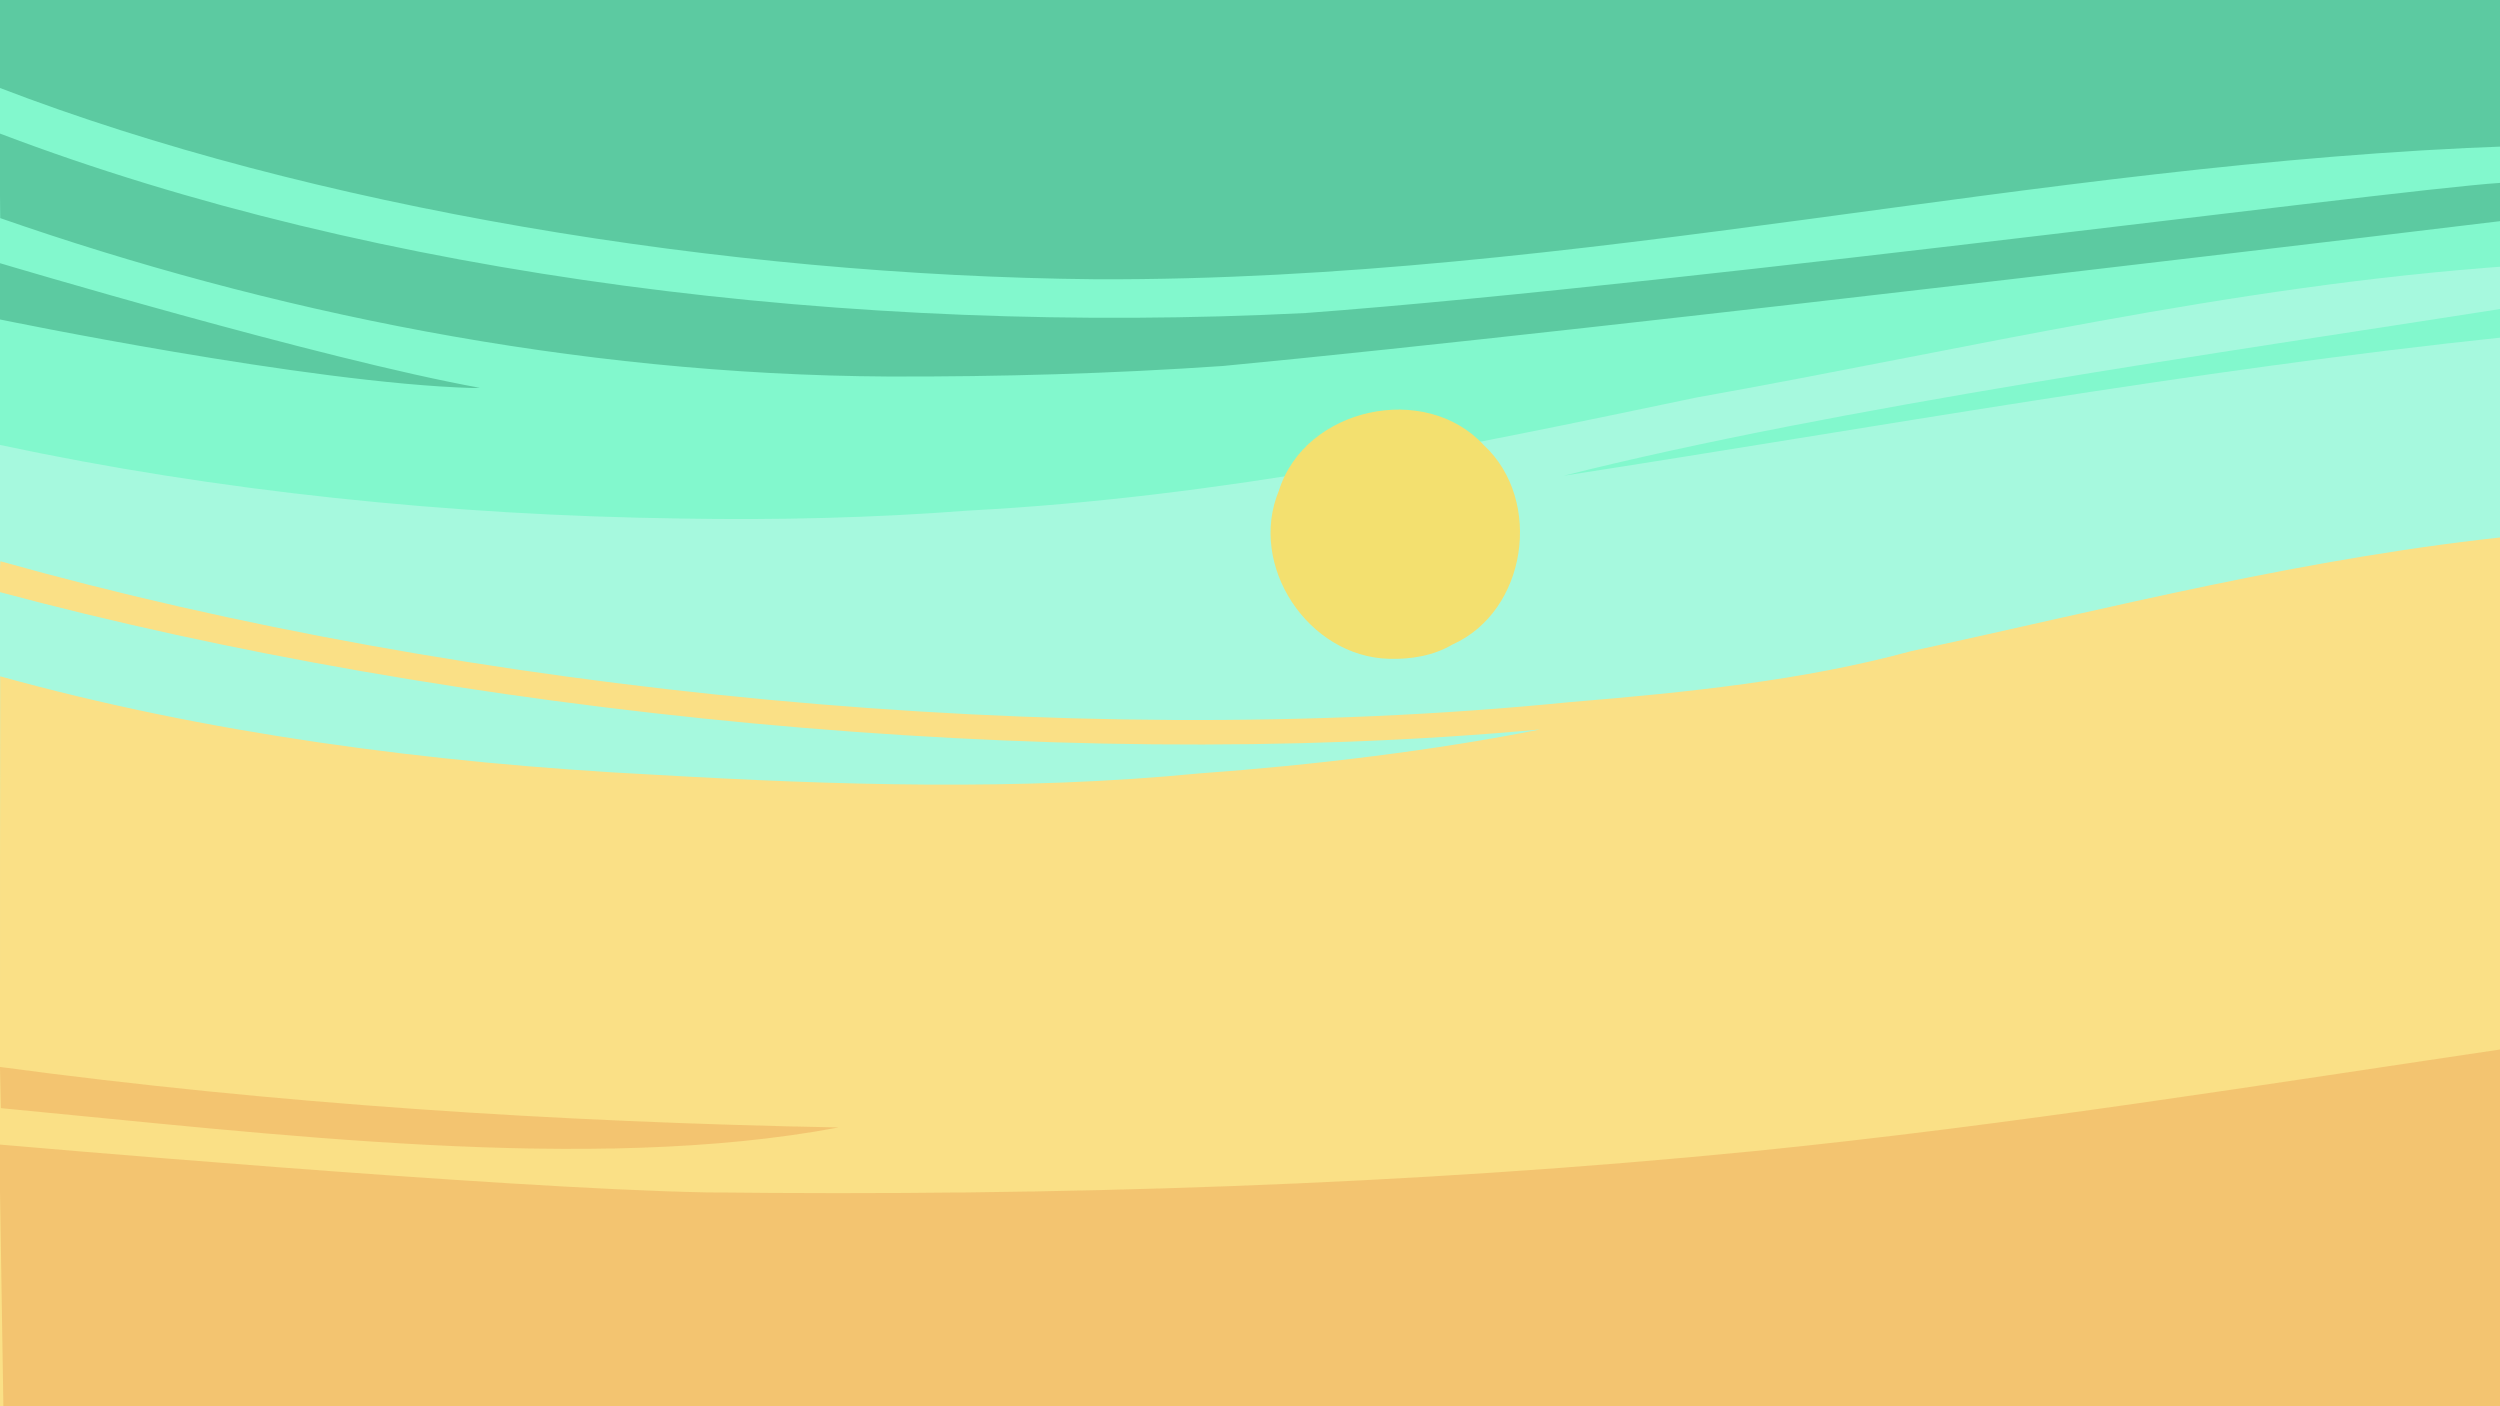 <?xml version="1.0" encoding="UTF-8" standalone="no"?>
<!-- Created with Inkscape (http://www.inkscape.org/) -->

<svg
   width="3840"
   height="2160"
   viewBox="0 0 1016 571.5"
   version="1.1"
   id="svg5"
   inkscape:version="1.1.1 (3bf5ae0d25, 2021-09-20)"
   sodipodi:docname="Sky Background Day.svg"
   xmlns:inkscape="http://www.inkscape.org/namespaces/inkscape"
   xmlns:sodipodi="http://sodipodi.sourceforge.net/DTD/sodipodi-0.dtd"
   xmlns="http://www.w3.org/2000/svg"
   xmlns:svg="http://www.w3.org/2000/svg">
  <sodipodi:namedview
     id="namedview7"
     pagecolor="#ffffff"
     bordercolor="#666666"
     borderopacity="1.0"
     inkscape:pageshadow="2"
     inkscape:pageopacity="0.0"
     inkscape:pagecheckerboard="0"
     inkscape:document-units="mm"
     showgrid="false"
     units="px"
     inkscape:zoom="0.19108796"
     inkscape:cx="1713.8704"
     inkscape:cy="1017.8558"
     inkscape:window-width="1920"
     inkscape:window-height="1017"
     inkscape:window-x="-8"
     inkscape:window-y="-8"
     inkscape:window-maximized="1"
     inkscape:current-layer="layer2">
    <inkscape:grid
       type="xygrid"
       id="grid6832" />
  </sodipodi:namedview>
  <defs
     id="defs2" />
  <g
     inkscape:label="Layer 1"
     inkscape:groupmode="layer"
     id="layer1"
     style="display:inline" />
  <g
     inkscape:groupmode="layer"
     id="layer2"
     inkscape:label="Layer 2"
     style="display:inline">
    <path
       style="fill:#a6f9de;stroke:none;stroke-width:0.095"
       d="M 0.002,286.309 V 0 L 1024.06,-1.063e-4 V 572.619 L 0.002,572.619 Z"
       id="path997"
       sodipodi:nodetypes="cccccc" />
    <path
       style="fill:#fae086;stroke:none;stroke-width:0.128"
       d="M 0.002,423.738 C 0.014,374.111 -0.016,324.484 0.068,274.857 83.029,297.873 174.04,310.157 265.987,314.854 c 73.625,4.271 148.032,6.601 221.355,-0.533 46.296,-3.318 97.054,-9.52 138.454,-17.863 C 424.035,315.013 183.539,289.957 -0.489,240.518 L 0.144,228.09 C 188.454,280.949 430.295,306.132 637.916,285.35 c 47.561,-3.913 95.145,-8.827 138.707,-20.708 81.221,-17.492 161.162,-38.402 247.382,-47.048 v 355.024 c -341.334,0 -682.669,0 -1024.003,-10e-6 z"
       id="path995"
       sodipodi:nodetypes="ssscsccssssss" />
    <path
       style="fill:#f3c470;stroke:none;stroke-width:0.128"
       d="m -0.299,465.135 c 0,0 203.845,17.917 287.102,19.445 142.341,1.606 285.475,-2.835 425.907,-16.752 105.127,-10.557 207.884,-27.205 311.039,-42.468 l 0.311,147.258 H 1.396 Z M 0.349,450.348 -0.006,433.611 C 111.699,448.639 226.126,456.024 340.797,458.197 240.155,477.189 109.588,460.703 0.349,450.348 Z"
       id="path987"
       sodipodi:nodetypes="ccscccccccc" />
    <path
       style="fill:#82f8cd;stroke:none;stroke-width:0.127"
       d="M 276.463,210.726 C 182.23,209.444 88.144,199.664 0.002,180.825 V 0 H 1021.409 c -0.545,35.889 1.08,72.838 -0.809,108.071 -114.659,8.037 -221.818,33.946 -331.157,53.482 -96.025,20.06 -193.006,40.552 -295.912,45.948 -38.795,2.995 -77.942,3.906 -117.069,3.225 z m 358.943,-17.375 c 111.077,-27.948 266.716,-49.876 383.669,-68.229 l -0.092,11.779 c -129.151,13.562 -257.177,36.884 -383.577,56.449 z"
       id="path993"
       sodipodi:nodetypes="ssscsssssccss" />
    <path
       style="fill:#5ccaa1;stroke:none;stroke-width:0.127"
       d="M 192.158,157.693 C 125.573,155.792 -0.11,129.808 -0.11,129.808 l 0.124,-22.846 c 0,0 130.579,39.018 195.01,50.645 l -2.867,0.086 z m 168.947,-4.672 C 232.547,152.296 108.306,126.34 0.093,88.645 L -0.259,54.192 C 153.632,112.708 346.482,136.491 530.562,127.212 688.202,115.552 1014.435,71.566 1020.882,74.32 l -0.644,15.055 c 0,0 -368.013,44.608 -523.173,59.355 -45.067,3.107 -90.565,4.419 -135.96,4.29 z M 445.663,113.502 C 293.927,112.085 125.803,84.157 -0.128,35.71 L 0.002,0 H 38.118 1021.409 c -0.554,19.66 1.088,40.405 -0.808,59.401 -194.961,6.783 -378.585,54.746 -574.938,54.101 z"
       id="path983"
       sodipodi:nodetypes="sccccsccccccccccccccc" />
    <path
       style="fill:#f3e06f;stroke:none;stroke-width:0.095"
       d="m 564.542,267.735 c -32.785,-0.771 -57.495,-37.78 -44.804,-68.328 10.619,-33.826 59.537,-44.427 83.379,-18.418 24.083,22.468 17.409,67.395 -12.812,80.937 -7.691,4.553 -16.932,6.085 -25.764,5.808 z m -38.964,-80.209 c 0.718,-0.695 -0.495,0.68 0,0 z m 0.811,-1.023 c 0.496,-0.88 0.552,-0.588 0,0 z m 0.763,-1.112 c 0.005,-0.454 0.498,0.058 0,0 z m 0.62,-0.727 c 1.434,-1.369 -1.21,1.354 0,0 z m 0.716,-0.8 c 0.005,-0.454 0.498,0.058 0,0 z m 0.859,-1.05 c 0.005,-0.454 0.498,0.058 0,0 z m 1.432,-1.527 c 0.005,-0.454 0.498,0.058 0,0 z m 0.382,-0.286 c 0.005,-0.454 0.498,0.058 0,0 z m 0.477,-0.573 c 0.005,-0.454 0.498,0.058 0,0 z m 0.907,-0.918 c 0.718,-0.695 -0.495,0.68 0,0 z m 0.477,-0.382 c 0.718,-0.694 -0.495,0.68 0,0 z m 0.62,-0.525 c 1.259,-1.2 -1.035,1.185 0,0 z m 0.716,-0.62 c 0.718,-0.694 -0.495,0.68 0,0 z m 1.002,-0.895 c 0.005,-0.454 0.498,0.058 0,0 z m 2.1,-1.634 c 0.903,-0.863 -0.679,0.848 0,0 z m 0.859,-0.561 c 0.005,-0.454 0.498,0.058 0,0 z m 1.145,-0.763 c 0.005,-0.454 0.498,0.058 0,0 z m 48.535,-3.868 c 0.181,-0.246 0.319,0.393 0,0 z m -0.864,-0.39 c 0.144,-0.204 0.245,0.371 0,0 z m -1.88,-0.734 c 0.419,-0.136 0.04,0.185 0,0 z m -1.432,-0.573 c 0.419,-0.136 0.04,0.185 0,0 z m -0.573,-0.191 c 0.419,-0.136 0.04,0.185 0,0 z m -29.21,-0.284 c 0.526,-0.155 0.095,0.167 0,0 z m 26.919,-0.384 c 0.419,-0.136 0.04,0.185 0,0 z m -1.483,-0.383 c 0.63,-0.141 0.12,0.157 0,0 z m -21.857,-0.191 c 0.739,-0.148 0.142,0.153 0,0 z m 21.139,0.002 c 0.526,-0.155 0.095,0.167 0,0 z m -0.62,-0.098 c 0.739,-0.148 0.142,0.153 0,0 z m -19.517,-0.093 c 0.526,-0.155 0.095,0.167 0,0 z m 18.712,-0.097 c 0.419,-0.136 0.04,0.185 0,0 z m -0.483,-0.093 c 0.526,-0.155 0.095,0.167 0,0 z m -0.523,-0.098 c 0.63,-0.141 0.12,0.157 0,0 z m -14.697,-0.096 c 0.63,-0.141 0.12,0.157 0,0 z m 13.693,-0.092 c 0.526,-0.155 0.095,0.167 0,0 z m -6.871,-0.195 c 0.952,-0.144 0.186,0.146 0,0 z m 5.776,0.001 c 0.63,-0.141 0.12,0.157 0,0 z m -9.396,-0.095 c 0.419,-0.136 0.04,0.185 0,0 z m 0.376,0.002 c 0.526,-0.155 0.095,0.167 0,0 z m 0.859,0 c 0.526,-0.155 0.095,0.167 0,0 z m 0.718,-0.003 c 0.63,-0.141 0.12,0.157 0,0 z m 6.585,0 c 0.63,-0.141 0.12,0.157 0,0 z"
       id="path991"
       sodipodi:nodetypes="ccssssssssssssssssssssssscsssscssssssssssscssccscssscssssssssssscsssssssssssssssssssssssssssscscssssssssssssssssssscsssssssscsssssssssssssssccsssscsssssssssssssssssssssssssssssssssssssssssssssssssssssssccssssssccsssccssssssssccsssccsssccsssccsssccsssssssssssssssssssssssccsscssscsscsssccssccsccsssssccccccccccccccccssccccccccsccsssssssssssssssscccccssssccsccccsccssssssssccscccccccssssssssccsccccscc" />
  </g>
</svg>
